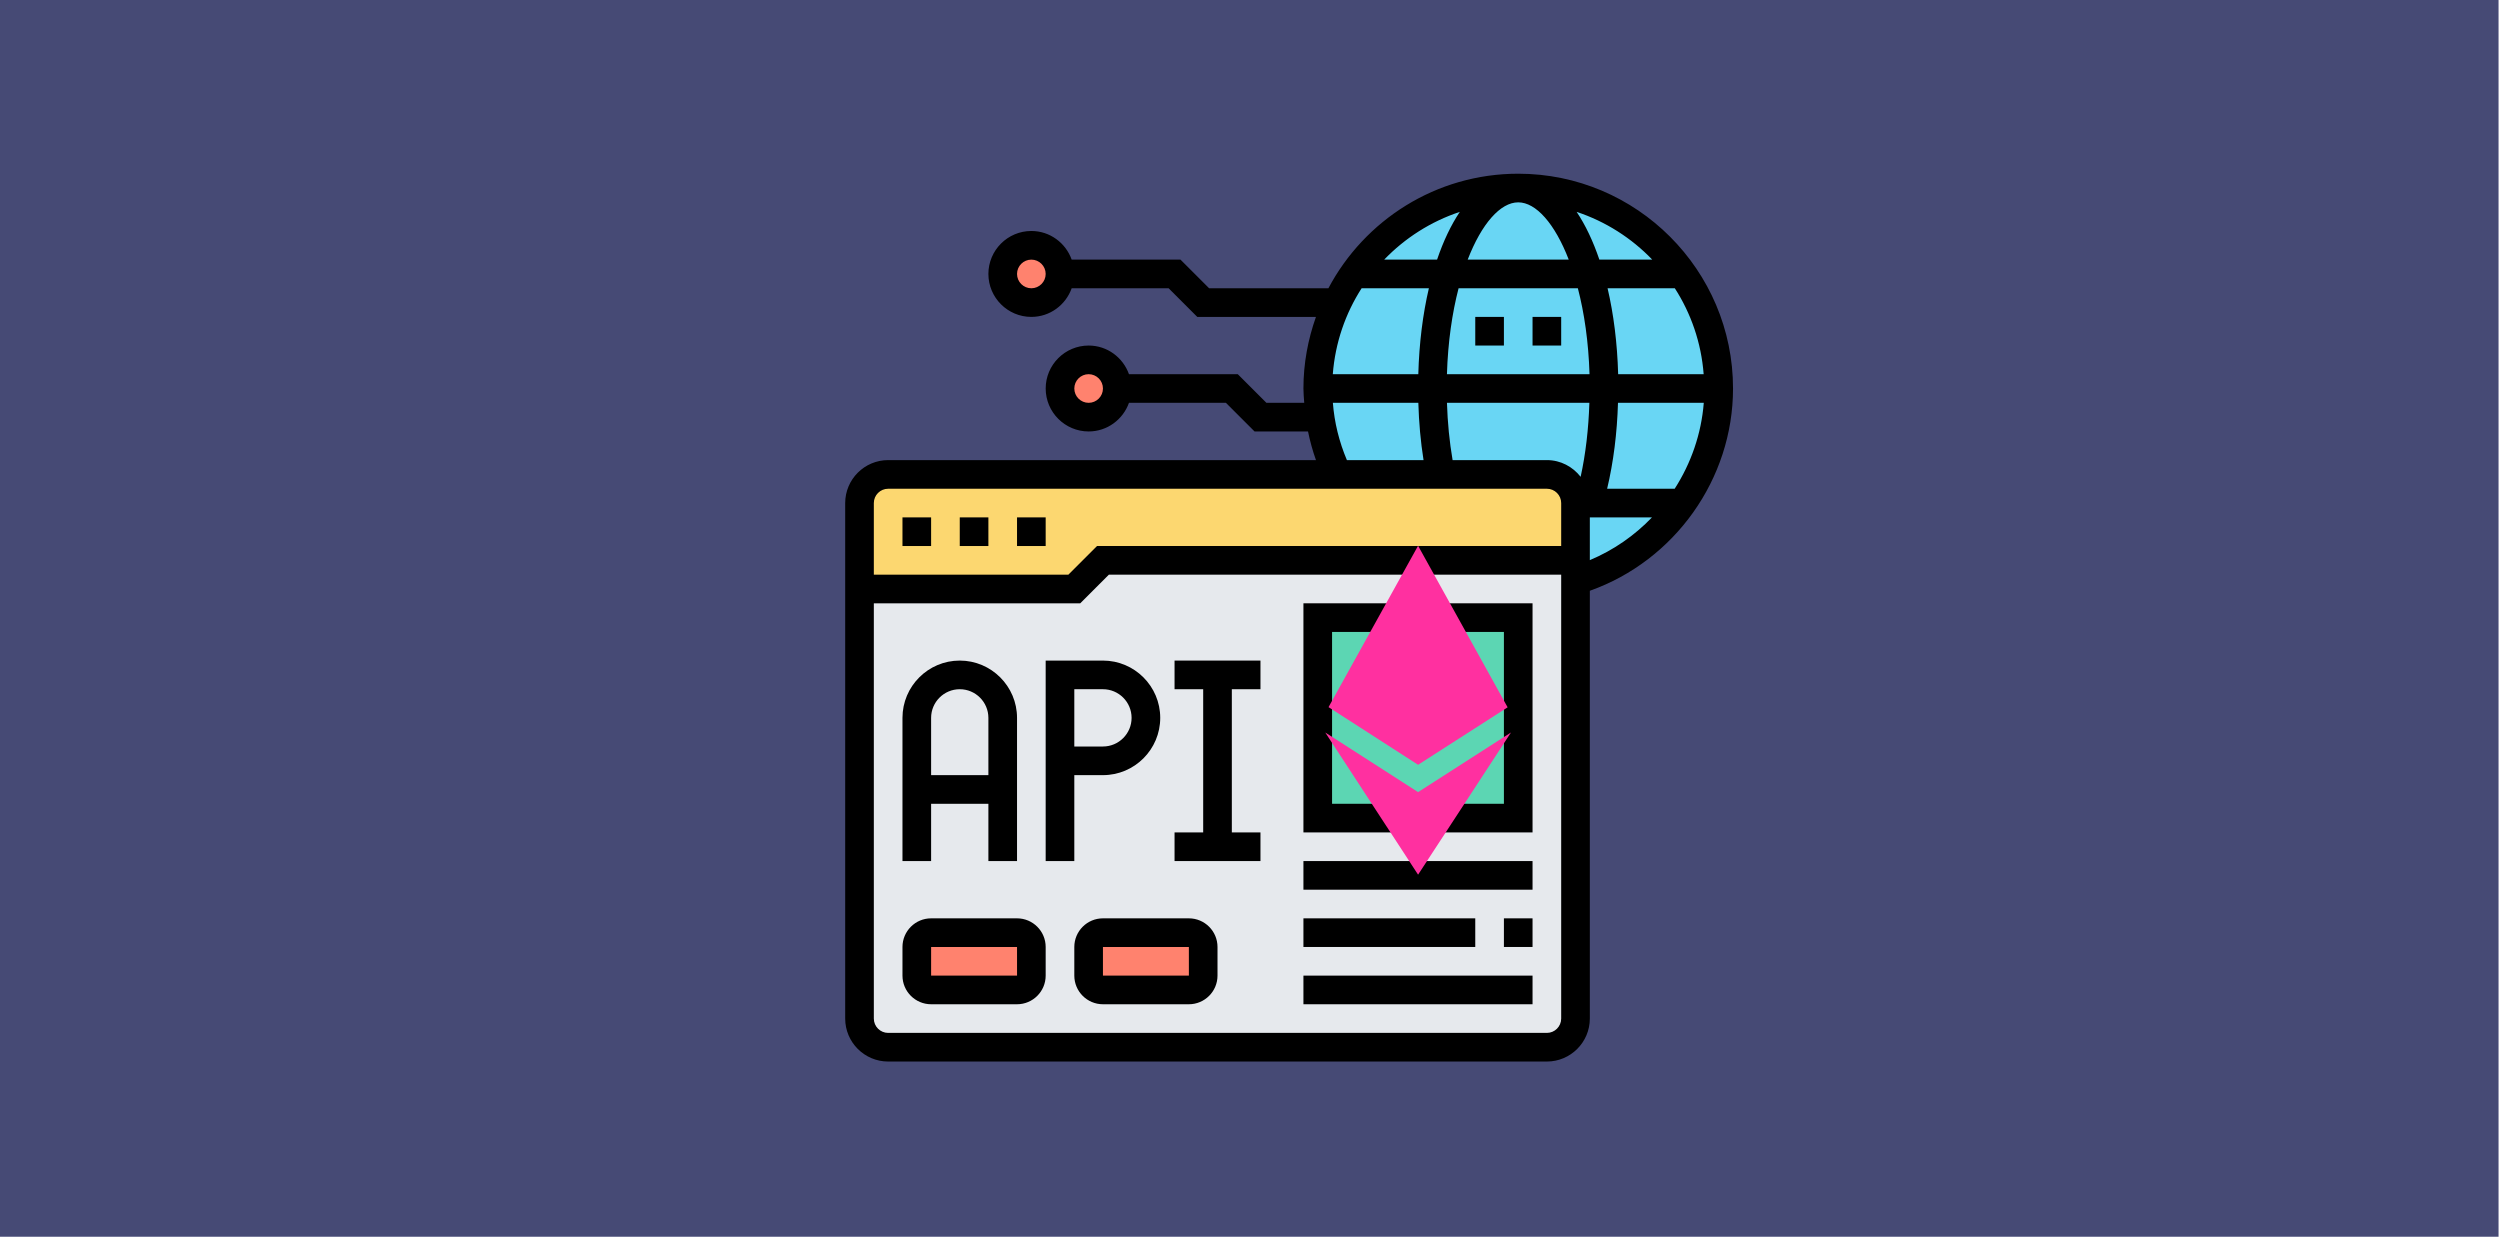 <svg width="1694" height="838" viewBox="0 0 1694 838" fill="none" xmlns="http://www.w3.org/2000/svg">
<rect width="1693.02" height="838" fill="#464A75"/>
<path d="M698.844 205.031C709.562 205.031 718.25 196.343 718.25 185.625C718.25 174.907 709.562 166.219 698.844 166.219C688.126 166.219 679.438 174.907 679.438 185.625C679.438 196.343 688.126 205.031 698.844 205.031Z" fill="#FF826E"/>
<path d="M737.656 282.656C748.374 282.656 757.062 273.968 757.062 263.25C757.062 252.532 748.374 243.844 737.656 243.844C726.938 243.844 718.25 252.532 718.25 263.25C718.25 273.968 726.938 282.656 737.656 282.656Z" fill="#FF826E"/>
<path d="M1140.14 185.625C1115.69 150.403 1074.84 127.406 1028.75 127.406C982.66 127.406 941.81 150.403 917.358 185.625C912.992 191.738 909.207 198.239 906.005 205.031C897.564 222.691 892.906 242.485 892.906 263.25C892.906 269.848 893.391 276.349 894.362 282.656C896.302 296.338 900.475 309.437 906.2 321.469H976.159H1048.16C1058.83 321.469 1067.56 330.202 1067.56 340.875V379.688V393.369C1097.35 384.539 1122.77 365.715 1140.14 340.875C1155.57 318.849 1164.59 292.165 1164.59 263.25C1164.59 234.432 1155.57 207.651 1140.14 185.625V185.625Z" fill="#69D6F4"/>
<path d="M1067.56 393.369V690.188C1067.56 700.861 1058.83 709.594 1048.16 709.594H601.812C591.139 709.594 582.406 700.861 582.406 690.188V399.094H727.953L747.359 379.688H1067.56V393.369Z" fill="#E6E9ED"/>
<path d="M698.844 641.672V661.078C698.844 666.415 694.477 670.781 689.141 670.781H630.922C625.585 670.781 621.219 666.415 621.219 661.078V641.672C621.219 636.335 625.585 631.969 630.922 631.969H689.141C694.477 631.969 698.844 636.335 698.844 641.672Z" fill="#FF826E"/>
<path d="M815.281 641.672V661.078C815.281 666.415 810.915 670.781 805.578 670.781H747.359C742.023 670.781 737.656 666.415 737.656 661.078V641.672C737.656 636.335 742.023 631.969 747.359 631.969H805.578C810.915 631.969 815.281 636.335 815.281 641.672Z" fill="#FF826E"/>
<path d="M892.906 418.5H1028.75V554.344H892.906V418.5Z" fill="#5CD6B3"/>
<path d="M582.406 399.094V340.875C582.406 330.202 591.139 321.469 601.812 321.469H906.2H976.159H1048.16C1058.83 321.469 1067.56 330.202 1067.56 340.875V379.688H747.359L727.953 399.094H582.406Z" fill="#FCD770"/>
<path d="M630.922 544.641H669.734V583.453H689.141V486.422C689.141 465.017 671.733 447.609 650.328 447.609C628.923 447.609 611.516 465.017 611.516 486.422V583.453H630.922V544.641ZM650.328 467.016C661.031 467.016 669.734 475.719 669.734 486.422V525.234H630.922V486.422C630.922 475.719 639.626 467.016 650.328 467.016Z" fill="black"/>
<path d="M727.953 525.234H747.359C768.764 525.234 786.172 507.827 786.172 486.422C786.172 465.017 768.764 447.609 747.359 447.609H708.547V583.453H727.953V525.234ZM727.953 467.016H747.359C758.062 467.016 766.766 475.719 766.766 486.422C766.766 497.124 758.062 505.828 747.359 505.828H727.953V467.016Z" fill="black"/>
<path d="M795.875 467.016H815.281V564.047H795.875V583.453H854.094V564.047H834.688V467.016H854.094V447.609H795.875V467.016Z" fill="black"/>
<path d="M611.516 350.578H630.922V369.984H611.516V350.578Z" fill="black"/>
<path d="M650.328 350.578H669.734V369.984H650.328V350.578Z" fill="black"/>
<path d="M689.141 350.578H708.547V369.984H689.141V350.578Z" fill="black"/>
<path d="M883.203 564.047H1038.45V408.797H883.203V564.047ZM902.609 428.203H1019.05V544.641H902.609V428.203Z" fill="black"/>
<path d="M1019.05 622.266H1038.45V641.672H1019.05V622.266Z" fill="black"/>
<path d="M883.203 622.266H999.641V641.672H883.203V622.266Z" fill="black"/>
<path d="M883.203 583.453H1038.45V602.859H883.203V583.453Z" fill="black"/>
<path d="M883.203 661.078H1038.45V680.484H883.203V661.078Z" fill="black"/>
<path d="M689.141 622.266H630.922C620.219 622.266 611.516 630.969 611.516 641.672V661.078C611.516 671.781 620.219 680.484 630.922 680.484H689.141C699.843 680.484 708.547 671.781 708.547 661.078V641.672C708.547 630.969 699.843 622.266 689.141 622.266ZM630.922 661.078V641.672H689.141L689.15 661.078H630.922Z" fill="black"/>
<path d="M805.578 622.266H747.359C736.657 622.266 727.953 630.969 727.953 641.672V661.078C727.953 671.781 736.657 680.484 747.359 680.484H805.578C816.281 680.484 824.984 671.781 824.984 661.078V641.672C824.984 630.969 816.281 622.266 805.578 622.266ZM747.359 661.078V641.672H805.578L805.588 661.078H747.359Z" fill="black"/>
<path d="M1174.3 263.25C1174.3 182.995 1109 117.703 1028.75 117.703C973.025 117.703 924.568 149.219 900.125 195.328H819.298L799.892 175.922H726.168C722.151 164.657 711.477 156.516 698.844 156.516C682.795 156.516 669.734 169.576 669.734 185.625C669.734 201.674 682.795 214.734 698.844 214.734C711.477 214.734 722.151 206.593 726.168 195.328H791.858L811.264 214.734H891.693C886.298 229.939 883.203 246.221 883.203 263.25C883.203 266.51 883.523 269.722 883.746 272.953H858.121L838.714 253.547H764.99C760.973 242.282 750.299 234.141 737.666 234.141C721.617 234.141 708.557 247.201 708.557 263.25C708.557 279.299 721.617 292.359 737.666 292.359C750.299 292.359 760.973 284.218 764.99 272.953H830.68L850.086 292.359H886.308C887.667 298.919 889.423 305.4 891.703 311.766H601.812C585.764 311.766 572.703 324.826 572.703 340.875V690.188C572.703 706.236 585.764 719.297 601.812 719.297H1048.16C1064.21 719.297 1077.27 706.236 1077.27 690.188V400.307C1134.72 379.93 1174.3 324.661 1174.3 263.25ZM698.844 195.328C693.497 195.328 689.141 190.971 689.141 185.625C689.141 180.279 693.497 175.922 698.844 175.922C704.19 175.922 708.547 180.279 708.547 185.625C708.547 190.971 704.19 195.328 698.844 195.328ZM737.656 272.953C732.31 272.953 727.953 268.596 727.953 263.25C727.953 257.904 732.31 253.547 737.656 253.547C743.003 253.547 747.359 257.904 747.359 263.25C747.359 268.596 743.003 272.953 737.656 272.953ZM984.281 311.766C982.156 299.355 980.875 286.373 980.458 272.953H1076.96C1076.4 290.574 1074.46 307.554 1071.04 323.089C1065.7 316.248 1057.48 311.766 1048.16 311.766H984.281ZM903.104 253.547C904.744 232.219 911.672 212.386 922.627 195.328H968.212C964.117 212.745 961.633 232.394 961.042 253.547H903.104ZM988.336 195.328H1069.16C1073.51 212.027 1076.39 231.676 1077.06 253.547H980.448C981.108 231.676 983.999 212.027 988.336 195.328ZM1028.75 137.109C1040.81 137.109 1053.57 151.538 1062.98 175.922H994.508C1003.93 151.538 1016.69 137.109 1028.75 137.109ZM1154.4 253.547H1096.46C1095.87 232.394 1093.38 212.745 1089.29 195.328H1134.87C1145.83 212.386 1152.77 232.219 1154.4 253.547ZM1096.35 272.953H1154.48C1152.83 293.989 1145.85 313.92 1134.77 331.172H1088.99C1093.27 313.211 1095.75 293.485 1096.35 272.953ZM1119.56 175.922H1083.73C1079.46 163.356 1074.28 152.431 1068.32 143.562C1088 150.082 1105.5 161.309 1119.56 175.922ZM989.181 143.562C983.213 152.431 978.032 163.356 973.762 175.922H937.929C951.998 161.309 969.503 150.082 989.181 143.562V143.562ZM903.153 272.953H961.061C961.449 286.305 962.614 299.287 964.593 311.766H912.652C907.374 299.258 904.181 286.276 903.153 272.953V272.953ZM601.812 331.172H1048.16C1053.5 331.172 1057.86 335.529 1057.86 340.875V369.984H743.342L723.936 389.391H592.109V340.875C592.109 335.529 596.466 331.172 601.812 331.172V331.172ZM1048.16 699.891H601.812C596.466 699.891 592.109 695.534 592.109 690.188V408.797H731.97L751.376 389.391H1057.86V690.188C1057.86 695.534 1053.5 699.891 1048.16 699.891ZM1077.27 379.542V350.578H1119.39C1107.6 362.853 1093.35 372.808 1077.27 379.542Z" fill="black"/>
<path d="M999.641 214.734H1019.05V234.141H999.641V214.734Z" fill="black"/>
<path d="M1038.45 214.734H1057.86V234.141H1038.45V214.734Z" fill="black"/>
<path d="M960.892 536.741L897.991 496.334L960.892 592.684L1023.84 496.334L960.892 536.741Z" fill="#FF30A0"/>
<path d="M960.892 518.221L1021.57 479.281L960.892 369.8L900.218 479.155L960.892 518.221Z" fill="#FF30A0"/>
</svg>
